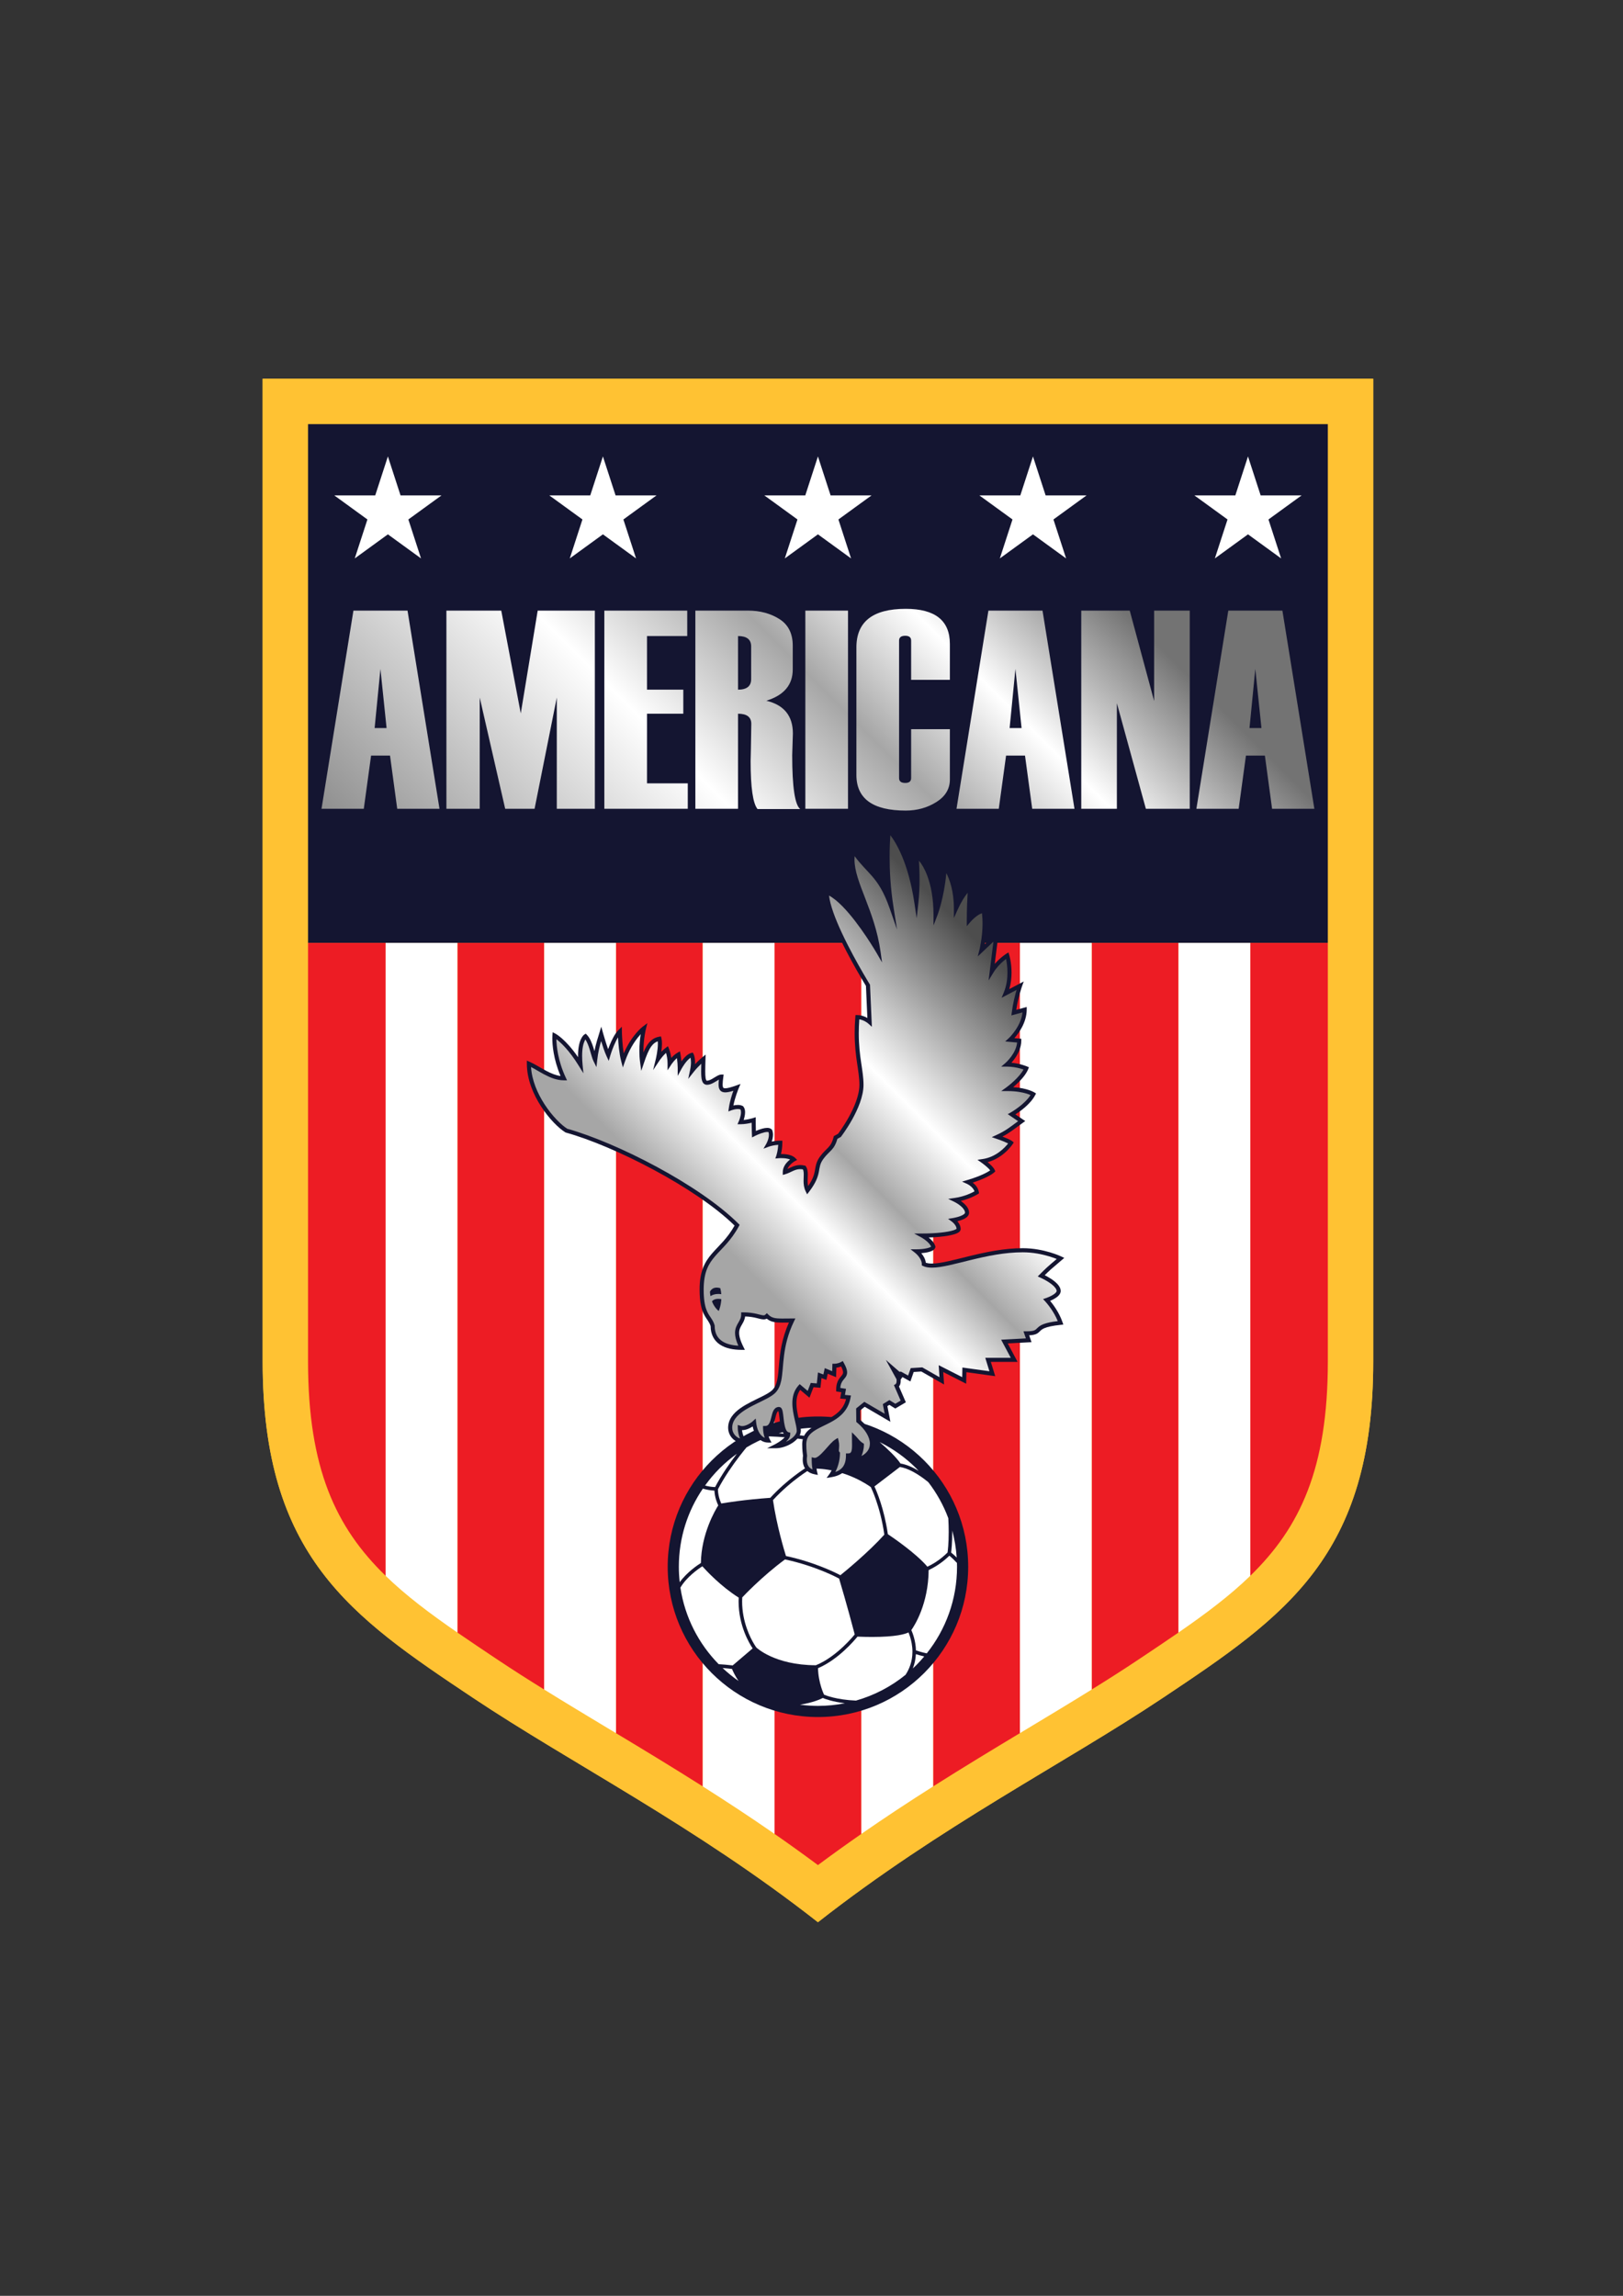 <svg enable-background="new 0 0 595.276 841.89" viewBox="0 0 595.276 841.89" xmlns="http://www.w3.org/2000/svg" xmlns:xlink="http://www.w3.org/1999/xlink"><rect x="0" y="0" width="595.276" height="841.89" fill="#333333" stroke="none"/><defs><linearGradient id="a" gradientUnits="userSpaceOnUse" x1="144.369" x2="401.938" y1="352.839" y2="95.27"><stop offset=".05" stop-color="#8c8c8c"/><stop offset=".35" stop-color="#fff"/><stop offset=".5" stop-color="#a6a6a6"/><stop offset=".62" stop-color="#fff"/><stop offset=".77" stop-color="#737373"/></linearGradient><linearGradient id="b" gradientUnits="userSpaceOnUse" x1="98.598" x2="356.166" y1="307.065" y2="49.497"><stop offset=".05" stop-color="#8c8c8c"/><stop offset=".35" stop-color="#fff"/><stop offset=".5" stop-color="#a6a6a6"/><stop offset=".62" stop-color="#fff"/><stop offset=".77" stop-color="#737373"/></linearGradient><linearGradient id="c" gradientUnits="userSpaceOnUse" x1="121.369" x2="378.936" y1="329.836" y2="72.269"><stop offset=".05" stop-color="#8c8c8c"/><stop offset=".35" stop-color="#fff"/><stop offset=".5" stop-color="#a6a6a6"/><stop offset=".62" stop-color="#fff"/><stop offset=".77" stop-color="#737373"/></linearGradient><linearGradient id="d" gradientUnits="userSpaceOnUse" x1="177.492" x2="435.063" y1="385.963" y2="128.392"><stop offset=".05" stop-color="#8c8c8c"/><stop offset=".35" stop-color="#fff"/><stop offset=".5" stop-color="#a6a6a6"/><stop offset=".62" stop-color="#fff"/><stop offset=".77" stop-color="#737373"/></linearGradient><linearGradient id="e" gradientUnits="userSpaceOnUse" x1="234.131" x2="491.699" y1="442.596" y2="185.029"><stop offset=".05" stop-color="#8c8c8c"/><stop offset=".35" stop-color="#fff"/><stop offset=".5" stop-color="#a6a6a6"/><stop offset=".62" stop-color="#fff"/><stop offset=".77" stop-color="#737373"/></linearGradient><linearGradient id="f" gradientUnits="userSpaceOnUse" x1="259.038" x2="516.608" y1="467.507" y2="209.938"><stop offset=".05" stop-color="#8c8c8c"/><stop offset=".35" stop-color="#fff"/><stop offset=".5" stop-color="#a6a6a6"/><stop offset=".62" stop-color="#fff"/><stop offset=".77" stop-color="#737373"/></linearGradient><linearGradient id="g" gradientUnits="userSpaceOnUse" x1="191.6" x2="449.17" y1="400.07" y2="142.5"><stop offset=".05" stop-color="#8c8c8c"/><stop offset=".35" stop-color="#fff"/><stop offset=".5" stop-color="#a6a6a6"/><stop offset=".62" stop-color="#fff"/><stop offset=".77" stop-color="#737373"/></linearGradient><linearGradient id="h" gradientUnits="userSpaceOnUse" x1="215.047" x2="472.616" y1="423.514" y2="165.945"><stop offset=".05" stop-color="#8c8c8c"/><stop offset=".35" stop-color="#fff"/><stop offset=".5" stop-color="#a6a6a6"/><stop offset=".62" stop-color="#fff"/><stop offset=".77" stop-color="#737373"/></linearGradient><linearGradient id="i" gradientUnits="userSpaceOnUse" x1="163.051" x2="420.619" y1="371.518" y2="113.95"><stop offset=".05" stop-color="#8c8c8c"/><stop offset=".35" stop-color="#fff"/><stop offset=".5" stop-color="#a6a6a6"/><stop offset=".62" stop-color="#fff"/><stop offset=".77" stop-color="#737373"/></linearGradient><linearGradient id="j" gradientUnits="userSpaceOnUse" x1="144.369" x2="401.938" y1="352.839" y2="95.27"><stop offset=".05" stop-color="#8c8c8c"/><stop offset=".35" stop-color="#fff"/><stop offset=".5" stop-color="#a6a6a6"/><stop offset=".62" stop-color="#fff"/><stop offset=".77" stop-color="#737373"/></linearGradient><linearGradient id="k" gradientUnits="userSpaceOnUse" x1="98.598" x2="356.166" y1="307.065" y2="49.497"><stop offset=".05" stop-color="#8c8c8c"/><stop offset=".35" stop-color="#fff"/><stop offset=".5" stop-color="#a6a6a6"/><stop offset=".62" stop-color="#fff"/><stop offset=".77" stop-color="#737373"/></linearGradient><linearGradient id="l" gradientUnits="userSpaceOnUse" x1="121.369" x2="378.936" y1="329.836" y2="72.269"><stop offset=".05" stop-color="#8c8c8c"/><stop offset=".35" stop-color="#fff"/><stop offset=".5" stop-color="#a6a6a6"/><stop offset=".62" stop-color="#fff"/><stop offset=".77" stop-color="#737373"/></linearGradient><linearGradient id="m" gradientUnits="userSpaceOnUse" x1="177.492" x2="435.063" y1="385.963" y2="128.392"><stop offset=".05" stop-color="#8c8c8c"/><stop offset=".35" stop-color="#fff"/><stop offset=".5" stop-color="#a6a6a6"/><stop offset=".62" stop-color="#fff"/><stop offset=".77" stop-color="#737373"/></linearGradient><linearGradient id="n" gradientUnits="userSpaceOnUse" x1="234.131" x2="491.699" y1="442.596" y2="185.029"><stop offset=".05" stop-color="#8c8c8c"/><stop offset=".35" stop-color="#fff"/><stop offset=".5" stop-color="#a6a6a6"/><stop offset=".62" stop-color="#fff"/><stop offset=".77" stop-color="#737373"/></linearGradient><linearGradient id="o" gradientUnits="userSpaceOnUse" x1="259.038" x2="516.608" y1="467.507" y2="209.938"><stop offset=".05" stop-color="#8c8c8c"/><stop offset=".35" stop-color="#fff"/><stop offset=".5" stop-color="#a6a6a6"/><stop offset=".62" stop-color="#fff"/><stop offset=".77" stop-color="#737373"/></linearGradient><linearGradient id="p" gradientUnits="userSpaceOnUse" x1="191.6" x2="449.17" y1="400.07" y2="142.5"><stop offset=".05" stop-color="#8c8c8c"/><stop offset=".35" stop-color="#fff"/><stop offset=".5" stop-color="#a6a6a6"/><stop offset=".62" stop-color="#fff"/><stop offset=".77" stop-color="#737373"/></linearGradient><linearGradient id="q" gradientUnits="userSpaceOnUse" x1="215.047" x2="472.616" y1="423.514" y2="165.945"><stop offset=".05" stop-color="#8c8c8c"/><stop offset=".35" stop-color="#fff"/><stop offset=".5" stop-color="#a6a6a6"/><stop offset=".62" stop-color="#fff"/><stop offset=".77" stop-color="#737373"/></linearGradient><linearGradient id="r" gradientUnits="userSpaceOnUse" x1="163.051" x2="420.619" y1="371.518" y2="113.95"><stop offset=".05" stop-color="#8c8c8c"/><stop offset=".35" stop-color="#fff"/><stop offset=".5" stop-color="#a6a6a6"/><stop offset=".62" stop-color="#fff"/><stop offset=".77" stop-color="#737373"/></linearGradient><linearGradient id="s" gradientUnits="userSpaceOnUse" x1="378.148" x2="236.025" y1="350.638" y2="492.761"><stop offset=".05" stop-color="#4d4d4d"/><stop offset=".35" stop-color="#fff"/><stop offset=".5" stop-color="#a6a6a6"/><stop offset=".62" stop-color="#fff"/><stop offset=".77" stop-color="#a6a6a6"/></linearGradient></defs><path d="M 503.666 138.89 V 499.23 c 0 71.442 -32.177 93.364 -77.042 123.306 C 390.307 646.773 345.109 669.516 300 704.89 c -45.109 -35.374 -90.307 -58.116 -126.624 -82.354 c -44.864 -29.941 -77.042 -51.863 -77.042 -123.306 V 138.89 H 503.666" fill="#ffc233"/><path d="M 112.981 155.536 H 487.018 V 345.769 H 112.981 Z" fill="#141531"/><g><path d="M 154.419 204.776 L 142.268 195.948 L 130.116 204.776 L 134.758 190.491 L 122.605 181.663 L 137.625 181.663 L 142.268 167.378 L 146.908 181.663 L 161.929 181.664 L 149.777 190.491 Z" fill="#fff"/><path d="M 233.286 204.776 L 221.133 195.948 L 208.982 204.776 L 213.623 190.491 L 201.472 181.663 L 216.492 181.663 L 221.133 167.378 L 225.775 181.663 L 240.795 181.664 L 228.644 190.491 Z" fill="#fff"/><path d="M 312.15 204.776 L 300 195.948 L 287.85 204.776 L 292.49 190.491 L 280.339 181.663 L 295.359 181.663 L 300 167.378 L 304.641 181.663 L 319.661 181.664 L 307.51 190.491 Z" fill="#fff"/><path d="M 391.018 204.776 L 378.867 195.948 L 366.715 204.776 L 371.356 190.491 L 359.204 181.663 L 374.226 181.663 L 378.867 167.378 L 383.507 181.663 L 398.528 181.664 L 386.377 190.491 Z" fill="#fff"/><path d="M 469.884 204.776 L 457.733 195.948 L 445.582 204.776 L 450.224 190.491 L 438.071 181.663 L 453.092 181.663 L 457.733 167.378 L 462.373 181.663 L 477.395 181.664 L 465.243 190.491 Z" fill="#fff"/></g><g><path d="M 112.981 345.77 V 499.23 c 0 39.315 10.213 60.905 28.448 78.628 V 345.77 H 112.981 z" fill="#ed1c24"/><path d="M 167.757 345.77 v 252.893 c 4.696 3.243 9.652 6.552 14.859 10.027 c 5.436 3.627 11.114 7.238 16.977 10.876 V 345.77 H 167.757 z" fill="#ed1c24"/><path d="M 342.245 345.77 v 309.322 c 10.964 -6.949 21.643 -13.407 31.835 -19.541 V 345.77 H 342.245 z" fill="#ed1c24"/><path d="M 284.082 345.77 v 326.738 c 5.287 3.669 10.599 7.47 15.918 11.434 c 5.319 -3.964 10.631 -7.765 15.917 -11.434 V 345.77 H 284.082 z" fill="#ed1c24"/><path d="M 225.919 345.77 v 289.781 c 10.193 6.134 20.872 12.593 31.837 19.542 V 345.77 H 225.919 z" fill="#ed1c24"/><path d="M 400.406 345.77 v 273.797 c 5.863 -3.639 11.54 -7.25 16.977 -10.877 c 5.207 -3.476 10.165 -6.784 14.861 -10.027 V 345.77 H 400.406 z" fill="#ed1c24"/><path d="M 458.569 345.77 v 232.09 c 18.236 -17.723 28.449 -39.314 28.449 -78.629 V 345.77 H 458.569 z" fill="#ed1c24"/><path d="M 141.43 345.77 v 232.089 c 7.476 7.266 16.304 13.883 26.327 20.804 V 345.77 H 141.43 z" fill="#fff"/><path d="M 199.593 345.77 v 273.796 c 7.505 4.659 15.319 9.365 23.398 14.224 c .969 .584 1.949 1.174 2.928 1.762 V 345.77 H 199.593 z" fill="#fff"/><path d="M 257.756 345.77 v 309.323 c 8.634 5.472 17.44 11.248 26.326 17.415 V 345.77 H 257.756 z" fill="#fff"/><path d="M 315.917 345.77 v 326.738 c 8.887 -6.167 17.694 -11.943 26.328 -17.416 V 345.77 H 315.917 z" fill="#fff"/><path d="M 374.08 345.77 v 289.781 c .978 -.588 1.959 -1.178 2.928 -1.761 c 8.078 -4.858 15.894 -9.565 23.398 -14.224 V 345.77 H 374.08 z" fill="#fff"/><path d="M 432.244 345.77 v 252.893 c 10.023 -6.921 18.849 -13.537 26.325 -20.803 V 345.77 H 432.244 z" fill="#fff"/></g><g><path d="M 237.305 261.721 L 250.618 261.721 L 250.618 252.904 L 237.305 252.904 L 237.305 233.242 L 252.059 233.242 L 252.059 223.919 L 221.654 223.919 L 221.654 296.585 L 252.259 296.585 L 252.259 287.262 L 237.305 287.262 Z" fill="url(#a)"/><path d="M 129.627 223.919 l -11.703 72.666 h 15.506 l 2.673 -19.51 h 6.944 l 2.642 19.51 h 15.506 l -11.725 -72.666 H 129.627 z M 137.403 266.991 l 2.131 -21.689 l 2.253 21.689 H 137.403 z" fill="url(#b)"/><path d="M 191.003 261.62 L 183.849 223.919 L 163.729 223.919 L 163.729 296.585 L 175.949 296.585 L 175.949 255.792 L 185.289 296.585 L 196.069 296.585 L 204.218 255.792 L 204.218 296.585 L 218.177 296.585 L 218.177 223.919 L 197.213 223.919 Z" fill="url(#c)"/><path d="M 295.379 223.919 H 311.028 V 296.585 H 295.379 Z" fill="url(#d)"/><path d="M 423.305 257.06 L 414.364 223.919 L 396.578 223.919 L 396.578 296.585 L 409.645 296.585 L 409.645 257.87 L 420.276 296.585 L 436.372 296.585 L 436.372 223.919 L 423.305 223.919 Z" fill="url(#e)"/><path d="M 450.51 223.919 l -11.703 72.666 h 15.505 l 2.673 -19.51 h 6.945 l 2.642 19.51 h 15.506 l -11.725 -72.666 H 450.51 z M 458.285 266.991 l 2.131 -21.689 l 2.253 21.689 H 458.285 z" fill="url(#f)"/><path d="M 332.193 223.26 c -12.057 0 -18.085 4.713 -18.085 14.138 v 46.772 c 0 8.716 6.028 13.073 18.085 13.073 c 4.172 0 7.916 -1.038 11.228 -3.116 c 3.313 -2.077 4.969 -4.84 4.969 -8.285 v -18.445 h -14.209 v 17.939 c 0 1.184 -.722 1.773 -2.16 1.773 c -1.509 0 -2.263 -.59 -2.263 -1.773 v -50.42 c 0 -1.183 .754 -1.773 2.263 -1.773 c 1.439 0 2.16 .591 2.16 1.773 v 14.391 h 14.209 v -13.174 C 348.39 227.551 342.991 223.26 332.193 223.26 z" fill="url(#g)"/><path d="M 362.525 223.919 l -11.702 72.666 h 15.505 l 2.673 -19.51 h 6.945 l 2.64 19.51 h 15.508 l -11.724 -72.666 H 362.525 z M 370.303 266.991 l 2.132 -21.689 l 2.251 21.689 H 370.303 z" fill="url(#h)"/><path d="M 290.561 276.924 l .249 -7.956 c 0 -6.452 -3.246 -10.456 -9.737 -12.01 c 6.458 -1.992 9.687 -5.811 9.687 -11.453 v -8.715 c 0 -4.459 -1.631 -7.72 -4.894 -9.78 c -3.263 -2.061 -7.096 -3.091 -11.5 -3.091 h -19.325 v 72.666 h 15.648 v -34.864 c 3.246 0 4.869 1.234 4.869 3.7 c 0 .135 -.05 3.226 -.148 9.272 l -.101 4.358 v .102 c 0 9.627 .845 15.473 2.534 17.532 h 15.648 C 291.538 295.133 290.561 288.545 290.561 276.924 z M 275.509 249.042 c 0 2.575 -1.607 3.862 -4.819 3.862 v -19.662 c 3.212 0 4.819 1.27 4.819 3.81 V 249.042 z" fill="url(#i)"/></g><path d="M 503.666 138.89 V 499.23 c 0 71.442 -32.177 93.364 -77.042 123.306 C 390.307 646.773 345.109 669.516 300 704.89 c -45.109 -35.374 -90.307 -58.116 -126.624 -82.354 c -44.864 -29.941 -77.042 -51.863 -77.042 -123.306 V 138.89 H 503.666" fill="#ffc233"/><path d="M 112.981 155.536 H 487.018 V 345.769 H 112.981 Z" fill="#141531"/><g><path d="M 154.419 204.776 L 142.268 195.948 L 130.116 204.776 L 134.758 190.491 L 122.605 181.663 L 137.625 181.663 L 142.268 167.378 L 146.908 181.663 L 161.929 181.664 L 149.777 190.491 Z" fill="#fff"/><path d="M 233.286 204.776 L 221.133 195.948 L 208.982 204.776 L 213.623 190.491 L 201.472 181.663 L 216.492 181.663 L 221.133 167.378 L 225.775 181.663 L 240.795 181.664 L 228.644 190.491 Z" fill="#fff"/><path d="M 312.15 204.776 L 300 195.948 L 287.85 204.776 L 292.49 190.491 L 280.339 181.663 L 295.359 181.663 L 300 167.378 L 304.641 181.663 L 319.661 181.664 L 307.51 190.491 Z" fill="#fff"/><path d="M 391.018 204.776 L 378.867 195.948 L 366.715 204.776 L 371.356 190.491 L 359.204 181.663 L 374.226 181.663 L 378.867 167.378 L 383.507 181.663 L 398.528 181.664 L 386.377 190.491 Z" fill="#fff"/><path d="M 469.884 204.776 L 457.733 195.948 L 445.582 204.776 L 450.224 190.491 L 438.071 181.663 L 453.092 181.663 L 457.733 167.378 L 462.373 181.663 L 477.395 181.664 L 465.243 190.491 Z" fill="#fff"/></g><g><path d="M 112.981 345.77 V 499.23 c 0 39.315 10.213 60.905 28.448 78.628 V 345.77 H 112.981 z" fill="#ed1c24"/><path d="M 167.757 345.77 v 252.893 c 4.696 3.243 9.652 6.552 14.859 10.027 c 5.436 3.627 11.114 7.238 16.977 10.876 V 345.77 H 167.757 z" fill="#ed1c24"/><path d="M 342.245 345.77 v 309.322 c 10.964 -6.949 21.643 -13.407 31.835 -19.541 V 345.77 H 342.245 z" fill="#ed1c24"/><path d="M 284.082 345.77 v 326.738 c 5.287 3.669 10.599 7.47 15.918 11.434 c 5.319 -3.964 10.631 -7.765 15.917 -11.434 V 345.77 H 284.082 z" fill="#ed1c24"/><path d="M 225.919 345.77 v 289.781 c 10.193 6.134 20.872 12.593 31.837 19.542 V 345.77 H 225.919 z" fill="#ed1c24"/><path d="M 400.406 345.77 v 273.797 c 5.863 -3.639 11.54 -7.25 16.977 -10.877 c 5.207 -3.476 10.165 -6.784 14.861 -10.027 V 345.77 H 400.406 z" fill="#ed1c24"/><path d="M 458.569 345.77 v 232.09 c 18.236 -17.723 28.449 -39.314 28.449 -78.629 V 345.77 H 458.569 z" fill="#ed1c24"/><path d="M 141.43 345.77 v 232.089 c 7.476 7.266 16.304 13.883 26.327 20.804 V 345.77 H 141.43 z" fill="#fff"/><path d="M 199.593 345.77 v 273.796 c 7.505 4.659 15.319 9.365 23.398 14.224 c .969 .584 1.949 1.174 2.928 1.762 V 345.77 H 199.593 z" fill="#fff"/><path d="M 257.756 345.77 v 309.323 c 8.634 5.472 17.44 11.248 26.326 17.415 V 345.77 H 257.756 z" fill="#fff"/><path d="M 315.917 345.77 v 326.738 c 8.887 -6.167 17.694 -11.943 26.328 -17.416 V 345.77 H 315.917 z" fill="#fff"/><path d="M 374.08 345.77 v 289.781 c .978 -.588 1.959 -1.178 2.928 -1.761 c 8.078 -4.858 15.894 -9.565 23.398 -14.224 V 345.77 H 374.08 z" fill="#fff"/><path d="M 432.244 345.77 v 252.893 c 10.023 -6.921 18.849 -13.537 26.325 -20.803 V 345.77 H 432.244 z" fill="#fff"/></g><g><path d="M 237.305 261.721 L 250.618 261.721 L 250.618 252.904 L 237.305 252.904 L 237.305 233.242 L 252.059 233.242 L 252.059 223.919 L 221.654 223.919 L 221.654 296.585 L 252.259 296.585 L 252.259 287.262 L 237.305 287.262 Z" fill="url(#j)"/><path d="M 129.627 223.919 l -11.703 72.666 h 15.506 l 2.673 -19.51 h 6.944 l 2.642 19.51 h 15.506 l -11.725 -72.666 H 129.627 z M 137.403 266.991 l 2.131 -21.689 l 2.253 21.689 H 137.403 z" fill="url(#k)"/><path d="M 191.003 261.62 L 183.849 223.919 L 163.729 223.919 L 163.729 296.585 L 175.949 296.585 L 175.949 255.792 L 185.289 296.585 L 196.069 296.585 L 204.218 255.792 L 204.218 296.585 L 218.177 296.585 L 218.177 223.919 L 197.213 223.919 Z" fill="url(#l)"/><path d="M 295.379 223.919 H 311.028 V 296.585 H 295.379 Z" fill="url(#m)"/><path d="M 423.305 257.06 L 414.364 223.919 L 396.578 223.919 L 396.578 296.585 L 409.645 296.585 L 409.645 257.87 L 420.276 296.585 L 436.372 296.585 L 436.372 223.919 L 423.305 223.919 Z" fill="url(#n)"/><path d="M 450.51 223.919 l -11.703 72.666 h 15.505 l 2.673 -19.51 h 6.945 l 2.642 19.51 h 15.506 l -11.725 -72.666 H 450.51 z M 458.285 266.991 l 2.131 -21.689 l 2.253 21.689 H 458.285 z" fill="url(#o)"/><path d="M 332.193 223.26 c -12.057 0 -18.085 4.713 -18.085 14.138 v 46.772 c 0 8.716 6.028 13.073 18.085 13.073 c 4.172 0 7.916 -1.038 11.228 -3.116 c 3.313 -2.077 4.969 -4.84 4.969 -8.285 v -18.445 h -14.209 v 17.939 c 0 1.184 -.722 1.773 -2.16 1.773 c -1.509 0 -2.263 -.59 -2.263 -1.773 v -50.42 c 0 -1.183 .754 -1.773 2.263 -1.773 c 1.439 0 2.16 .591 2.16 1.773 v 14.391 h 14.209 v -13.174 C 348.39 227.551 342.991 223.26 332.193 223.26 z" fill="url(#p)"/><path d="M 362.525 223.919 l -11.702 72.666 h 15.505 l 2.673 -19.51 h 6.945 l 2.64 19.51 h 15.508 l -11.724 -72.666 H 362.525 z M 370.303 266.991 l 2.132 -21.689 l 2.251 21.689 H 370.303 z" fill="url(#q)"/><path d="M 290.561 276.924 l .249 -7.956 c 0 -6.452 -3.246 -10.456 -9.737 -12.01 c 6.458 -1.992 9.687 -5.811 9.687 -11.453 v -8.715 c 0 -4.459 -1.631 -7.72 -4.894 -9.78 c -3.263 -2.061 -7.096 -3.091 -11.5 -3.091 h -19.325 v 72.666 h 15.648 v -34.864 c 3.246 0 4.869 1.234 4.869 3.7 c 0 .135 -.05 3.226 -.148 9.272 l -.101 4.358 v .102 c 0 9.627 .845 15.473 2.534 17.532 h 15.648 C 291.538 295.133 290.561 288.545 290.561 276.924 z M 275.509 249.042 c 0 2.575 -1.607 3.862 -4.819 3.862 v -19.662 c 3.212 0 4.819 1.27 4.819 3.81 V 249.042 z" fill="url(#r)"/></g><path d="M 300.001 519.438 c -30.437 0 -55.107 24.669 -55.108 55.107 c .002 30.436 24.672 55.105 55.108 55.105 c 30.434 0 55.103 -24.669 55.107 -55.105 C 355.104 544.107 330.435 519.438 300.001 519.438 z" fill="#141531"/><g><path d="M 332.135 614.16 c -5.294 4.301 -11.463 7.551 -18.199 9.46 c -3.563 -.16 -6.353 -.635 -8.325 -1.113 c -1.85 -.45 -2.961 -.888 -3.386 -1.066 c -.186 -.408 -.613 -1.395 -1.048 -2.8 c -.552 -1.787 -1.097 -4.225 -1.15 -6.908 c 7.408 -3.145 13.333 -10.168 14.473 -11.568 c 1.987 .078 3.784 .118 5.396 .118 c 8.635 -.012 12.011 -1.019 13.317 -1.661 c .159 .384 .366 .923 .575 1.596 c .438 1.402 .873 3.342 .873 5.464 C 334.658 609.41 333.408 612.231 332.135 614.16 z" fill="#fff"/><path d="M 268.478 612.005 c .305 .741 1.087 2.492 2.394 4.413 c -2.064 -1.438 -4.014 -3.023 -5.839 -4.744 C 266.1 611.753 267.291 611.86 268.478 612.005 z" fill="#fff"/><path d="M 273.79 530.773 c 2.65 -1.592 5.457 -2.947 8.393 -4.042 c 4.068 .138 7.707 .479 10.512 .824 c 2.475 .307 4.281 .608 5.198 .771 c -.359 1.44 -1.122 4.98 -1.168 9.198 c -1.495 .894 -7.992 4.977 -14.206 11.737 c -9.409 .672 -16.185 1.774 -17.973 2.083 c -.135 -.286 -.318 -.713 -.51 -1.268 c -.353 -1.019 -.697 -2.42 -.717 -3.943 c 2.385 -4.573 5.486 -8.987 8 -12.259 C 272.247 532.667 273.09 531.62 273.79 530.773 z" fill="#fff"/><path d="M 308.23 577.643 c -1.774 -.935 -9.508 -4.804 -19.958 -7.045 c -.59 -1.876 -3.387 -11.077 -4.763 -20.493 c 3.416 -3.711 6.934 -6.611 9.61 -8.584 c 2.317 -1.707 3.977 -2.706 4.434 -2.978 c .281 -.009 .564 -.015 .848 -.015 c 6.057 0 11.346 1.723 15.117 3.448 c 3.283 1.504 5.38 2.992 5.875 3.35 c .217 .445 .979 2.065 1.893 4.697 c 1.06 3.052 2.304 7.427 3.065 12.739 C 318.435 569.327 309.946 576.258 308.23 577.643 z" fill="#fff"/><path d="M 272.242 585.773 c .484 -.515 2.112 -2.22 4.537 -4.518 c 2.857 -2.709 6.792 -6.203 11.135 -9.403 c 5.836 1.242 10.835 3.013 14.38 4.479 c 2.952 1.223 4.861 2.215 5.466 2.537 c .45 1.498 2.997 10.043 5.729 20.479 c -.492 .607 -1.943 2.336 -4.079 4.36 c -2.623 2.487 -6.239 5.357 -10.171 6.951 c -7.635 -.021 -13.108 -1.666 -16.671 -3.302 c -1.791 -.819 -3.099 -1.639 -3.953 -2.247 c -.776 -.553 -1.141 -.9 -1.206 -.96 c -.08 -.107 -.353 -.489 -.769 -1.169 c -1.477 -2.416 -4.445 -8.227 -4.443 -15.747 C 272.197 586.755 272.216 586.265 272.242 585.773 z" fill="#fff"/><path d="M 340.145 574.522 c -4.183 -4.954 -12.946 -10.887 -14.503 -11.93 c -1.334 -9.302 -4.107 -15.759 -4.923 -17.505 l 9.335 -7.134 c 3.281 .496 7.032 2.861 9.933 5.167 c .183 .145 .349 .285 .523 .429 c 3.049 3.977 5.527 8.411 7.307 13.188 c .099 1.871 .143 3.567 .143 5.036 c 0 4.331 -.331 6.866 -.426 7.536 c -.278 .286 -.982 .987 -2.047 1.854 C 344.176 572.23 342.323 573.514 340.145 574.522 z" fill="#fff"/><path d="M 349.256 561.249 c .86 3.191 1.414 6.507 1.638 9.915 c -.624 -.62 -1.32 -1.257 -2.045 -1.834 c .125 -.917 .414 -3.472 .414 -7.556 C 349.263 561.609 349.257 561.42 349.256 561.249 z" fill="#fff"/><path d="M 336.95 539.388 c -2.132 -1.303 -4.432 -2.346 -6.672 -2.711 c -1.629 -2.402 -4.72 -5.337 -7.656 -7.86 c 5.001 2.479 9.542 5.746 13.452 9.653 C 336.373 538.768 336.658 539.082 336.95 539.388 z" fill="#fff"/><path d="M 302.839 523.61 c -2.202 1.299 -3.776 2.868 -4.368 3.496 c -1.312 -.241 -6.264 -1.093 -12.853 -1.511 c 4.563 -1.338 9.385 -2.068 14.383 -2.068 C 300.954 523.527 301.899 523.558 302.839 523.61 z" fill="#fff"/><path d="M 263.927 538.47 c 1.963 -1.962 4.094 -3.754 6.352 -5.377 c -2.502 3.258 -5.575 7.633 -7.997 12.223 c -1.402 -.041 -2.68 -.286 -3.683 -.564 C 260.209 542.519 261.985 540.413 263.927 538.47 z" fill="#fff"/><path d="M 257.797 545.879 c 1.085 .33 2.56 .668 4.23 .741 c .137 2.554 1.023 4.619 1.408 5.414 c -1.072 1.7 -6.233 10.409 -6.359 21.12 c -1.11 .708 -5.119 3.366 -7.774 7.052 c -.206 -1.859 -.32 -3.747 -.32 -5.661 C 248.983 563.909 252.235 554.049 257.797 545.879 z" fill="#fff"/><path d="M 249.555 582.188 c 1.101 -1.886 2.73 -3.623 4.291 -4.987 c 1.582 -1.388 3.042 -2.381 3.75 -2.84 c 1.419 1.589 6.798 7.381 13.343 11.496 c -.023 .463 -.041 .925 -.041 1.377 c .005 8.933 3.956 15.46 5.158 17.243 l -7.325 6.245 c -1.861 -.229 -3.73 -.367 -5.133 -.448 C 256.246 602.783 251.188 593.054 249.555 582.188 z" fill="#fff"/><path d="M 293.423 625.126 c 4.688 -.742 7.479 -2.013 8.35 -2.461 c .87 .362 3.6 1.369 8.123 1.931 c -3.201 .629 -6.507 .967 -9.894 .967 C 297.77 625.563 295.579 625.403 293.423 625.126 z" fill="#fff"/><path d="M 336.074 610.619 c -.415 .416 -.846 .816 -1.275 1.216 c .59 -1.491 1.019 -3.244 1.125 -5.253 c .69 .228 1.766 .551 3.067 .847 C 338.061 608.531 337.093 609.6 336.074 610.619 z" fill="#fff"/><path d="M 339.914 606.3 c -1.834 -.383 -3.293 -.854 -3.964 -1.086 c -.101 -3.553 -1.251 -6.461 -1.694 -7.454 c 1.142 -1.616 6.236 -9.501 6.354 -22.005 c 3.817 -1.751 6.587 -4.276 7.596 -5.275 c 1.03 .84 2.008 1.824 2.775 2.656 c .012 .47 .035 .937 .035 1.409 C 351.015 586.56 346.858 597.583 339.914 606.3 z" fill="#fff"/></g><g><path d="M 385.158 477.026 c .383 -.161 .834 -.37 1.294 -.618 c .583 -.319 1.179 -.696 1.667 -1.163 c .479 -.461 .907 -1.048 .917 -1.821 c -.01 -.995 -.537 -1.829 -1.195 -2.554 c -1.345 -1.454 -3.438 -2.629 -4.658 -3.245 c 1.694 -1.689 2.242 -2.178 6.284 -5.592 l .883 -.746 l -1.04 -.5 c -.056 -.022 -6.328 -3.058 -14.181 -3.064 c -6.832 .002 -13.496 1.425 -19.303 2.835 c -5.793 1.416 -10.766 2.805 -14.02 2.795 c -.898 .002 -1.652 -.104 -2.248 -.311 c -.151 -1.334 -.836 -2.452 -1.479 -3.267 c -.063 -.078 -.124 -.153 -.185 -.226 c 1.066 -.081 2.028 -.239 2.823 -.457 c .605 -.169 1.116 -.364 1.531 -.632 c .209 -.137 .396 -.291 .554 -.499 c .153 -.204 .274 -.482 .273 -.789 v -.113 l -.035 -.106 c -.426 -1.338 -1.479 -2.376 -2.43 -3.155 c 2.778 -.089 5.269 -.329 7.21 -.677 c 1.241 -.224 2.258 -.486 3.02 -.808 c .385 -.164 .707 -.339 .981 -.575 c .265 -.228 .522 -.579 .525 -1.045 c -.009 -1.192 -.621 -2.143 -1.173 -2.808 c -.012 -.015 -.022 -.028 -.034 -.041 c .383 -.099 .813 -.221 1.25 -.368 c .675 -.235 1.364 -.527 1.94 -.937 c .562 -.399 1.099 -.988 1.108 -1.828 c -.002 -.863 -.362 -1.628 -.831 -2.267 c -.631 -.844 -1.475 -1.541 -2.225 -2.058 c 3.78 -.899 6.255 -2.497 6.3 -2.524 l .41 -.264 l -.077 -.482 c -.248 -1.516 -1.211 -2.591 -2.057 -3.288 c -.065 -.055 -.13 -.106 -.193 -.153 c 6.038 -1.978 7.813 -3.68 7.923 -3.787 l .354 -.352 l -.191 -.465 c -.427 -.97 -1.39 -1.839 -2.268 -2.603 c -.124 -.107 -.244 -.206 -.362 -.301 c 6.027 -1.622 9.2 -6.619 9.247 -6.674 l .346 -.535 l -.474 -.425 c -.132 -.109 -.769 -.644 -3.667 -1.739 c 2.652 -1.378 4.158 -2.657 7.494 -5.075 l .863 -.627 l -3.61 -2.441 c 1.802 -1.148 5.535 -3.789 7.258 -7.063 l .314 -.608 l -.577 -.366 c -.09 -.061 -2.587 -1.607 -7.808 -1.945 c .403 -.341 .855 -.737 1.326 -1.178 c 1.568 -1.474 3.346 -3.397 4.184 -5.437 l .272 -.675 l -.667 -.291 c -.046 -.017 -2.463 -1.073 -5.76 -1.376 c .361 -.403 .771 -.897 1.182 -1.465 c 1.192 -1.658 2.43 -3.976 2.436 -6.644 v -.684 l -2.528 -.223 c 1.629 -1.852 4.49 -5.751 4.521 -10.457 v -.981 l -3.834 1.055 c .348 -2.237 .821 -4.249 1.232 -5.762 c .238 -.88 .456 -1.593 .612 -2.083 c .155 -.489 .251 -.749 .251 -.75 l .65 -1.813 l -5.304 2.802 c .624 -2.133 .831 -4.223 .831 -6.061 c -.002 -3.717 -.839 -6.422 -.852 -6.468 l -.29 -.932 l -.826 .52 c -.033 .027 -2.16 1.36 -4.191 3.689 l 1.503 -12.105 l -5.179 4.893 c .319 -1.854 .686 -4.623 .687 -7.635 c 0 -1.556 -.098 -3.179 -.354 -4.775 l -.115 -.721 l -.722 .097 c -1.589 .227 -3.01 1.221 -4.094 2.122 c -.17 .144 -.332 .286 -.483 .423 c .033 -2.556 .123 -4.892 .213 -6.692 c .111 -2.225 .223 -3.622 .223 -3.625 l .135 -1.703 l -1.342 1.056 c -.072 .057 -1.938 1.549 -4.085 5.422 c -.664 -8.589 -4.072 -12.801 -4.146 -12.885 l -1.216 -1.481 l -.108 1.913 c -.29 5.083 -1.127 9.425 -1.893 12.49 c -.063 .245 -.12 .481 -.182 .71 c -.343 -4.092 -1.15 -7.542 -2.188 -10.323 c -1.397 -3.725 -3.177 -6.247 -4.918 -7.526 l -1.339 -.975 l .154 1.648 c 0 .003 .089 .954 .179 2.532 c .089 1.577 .179 3.772 .179 6.233 c 0 .728 -.009 1.479 -.024 2.244 c -3.36 -15.297 -9.141 -20.802 -9.246 -20.896 l -1.079 -1.014 l -.174 1.47 c -.004 .023 -.452 3.789 -.452 9.78 c 0 3.631 .164 8.079 .693 13.008 c -1.486 -3.043 -3.003 -5.116 -4.561 -6.908 c -2.338 -2.689 -4.685 -4.718 -7.275 -8.628 l -.943 -1.423 l -.407 1.659 c -.268 1.094 -.387 2.203 -.387 3.326 c .008 4.539 1.921 9.277 4.042 14.79 c 1.76 4.556 3.682 9.638 4.89 15.528 c -1.151 -1.814 -2.716 -4.182 -4.508 -6.636 c -1.89 -2.588 -4.033 -5.27 -6.224 -7.505 c -2.196 -2.233 -4.422 -4.032 -6.602 -4.827 l -1.001 -.361 v 1.064 c .007 2.616 .982 6.002 2.411 9.699 c 4.016 10.352 11.723 23.026 12.7 24.622 l .521 11.756 c -.889 -.512 -2.172 -1.052 -3.671 -1.065 h -.689 l -.056 .688 c -.176 2.168 -.249 4.141 -.249 5.953 c .005 8.896 1.755 13.895 1.74 18.931 c .013 3.793 -1.945 8.366 -3.941 11.936 c -.994 1.788 -1.992 3.33 -2.739 4.425 c -.374 .546 -.685 .979 -.902 1.275 c -.104 .144 -.186 .253 -.242 .328 l -1.558 .855 l -.081 .317 c -.511 2.018 -1.108 2.904 -1.89 3.771 c -.785 .864 -1.85 1.709 -3.052 3.342 c -1.533 2.065 -1.628 3.692 -1.936 5.318 c -.281 1.433 -.714 3.034 -2.465 5.57 c -.141 -.629 -.182 -1.267 -.182 -1.916 c -.001 -.783 .063 -1.57 .063 -2.352 c -.002 -.988 -.099 -2.006 -.684 -2.92 l -.161 -.251 l -.289 -.069 c -.585 -.144 -1.138 -.209 -1.659 -.208 c -1.977 .02 -3.418 .871 -4.672 1.458 c .26 -.663 .711 -1.25 1.193 -1.726 c .373 -.365 .752 -.655 1.033 -.85 c .14 -.098 .256 -.17 .335 -.22 c .079 -.047 .11 -.064 .11 -.065 l .879 -.477 l -.707 -.708 c -.71 -.698 -1.661 -1.023 -2.589 -1.22 c -.933 -.191 -1.864 -.234 -2.561 -.235 c -.023 0 -.046 0 -.067 0 c .224 -.936 .5 -2.434 .501 -4.146 v -.748 h -.747 c -1.224 .002 -2.326 .171 -3.16 .352 c .246 -.701 .466 -1.584 .474 -2.517 c 0 -.558 -.084 -1.139 -.308 -1.7 l -.057 -.143 l -.109 -.11 c -.477 -.464 -1.084 -.569 -1.652 -.573 c -1.123 .009 -2.37 .43 -3.397 .828 c -.271 .107 -.525 .214 -.752 .314 c -.028 -.942 -.061 -2.395 -.061 -4.026 v -1.023 l -.975 .311 c 0 0 -.14 .044 -.397 .116 c -.598 .168 -1.806 .463 -3.059 .588 c .25 -.759 .521 -1.81 .528 -2.839 c -.002 -.728 -.137 -1.5 -.662 -2.125 l -.096 -.111 l -.129 -.066 c -.568 -.292 -1.18 -.373 -1.757 -.375 c -.592 .004 -1.165 .091 -1.639 .195 c .281 -1.419 .693 -2.823 1.066 -3.943 c .235 -.714 .457 -1.314 .619 -1.733 c .16 -.42 .259 -.652 .259 -.653 l .663 -1.57 l -1.605 .575 c -1.938 .703 -3.265 1.03 -3.991 1.023 c -.53 -.015 -.637 -.113 -.737 -.234 c -.108 -.135 -.227 -.528 -.221 -1.193 c -.001 -.684 .103 -1.619 .254 -2.765 l .11 -.845 h -.852 c -.537 .008 -.977 .209 -1.425 .438 c -.663 .352 -1.339 .824 -2.013 1.196 c -.67 .376 -1.319 .625 -1.822 .62 c -.129 -.009 -.123 -.016 -.174 -.055 c -.073 -.054 -.243 -.367 -.331 -.961 c -.093 -.589 -.131 -1.422 -.13 -2.466 c 0 -1.202 .046 -2.688 .093 -4.448 l .045 -1.644 l -1.268 1.048 c -.016 .015 -1.228 1.015 -2.624 2.485 c .015 -.257 .021 -.498 .021 -.727 c .002 -1.984 -.503 -2.948 -.563 -3.053 l -.28 -.497 l -.553 .14 c -1.434 .395 -2.53 1.686 -3.419 2.84 c -.063 .085 -.125 .169 -.185 .252 c -.143 -1.449 -.351 -2.632 -.351 -2.646 l -.183 -1.04 l -.92 .516 c -.896 .511 -1.675 1.241 -2.27 1.902 c -.271 -1.988 -.845 -3.376 -.858 -3.415 l -.363 -.883 l -.77 .563 c -.606 .445 -1.167 .968 -1.656 1.479 c .132 -.934 .237 -1.979 .238 -2.967 c 0 -.704 -.052 -1.381 -.2 -1.994 l -.167 -.683 l -.692 .125 c -1.789 .31 -3.165 1.325 -4.206 2.853 c -.565 .822 -1.059 1.791 -1.531 2.914 c -.003 -.183 -.004 -.363 -.004 -.543 c -.001 -2.265 .233 -4.313 .466 -5.789 c .116 -.736 .233 -1.333 .318 -1.741 c .088 -.408 .143 -.62 .143 -.62 l .524 -2.047 l -1.694 1.261 c -.074 .055 -4.015 3.008 -6.982 9.822 c -.24 -1.474 -.398 -3.018 -.498 -4.35 c -.159 -2.099 -.178 -3.662 -.179 -3.665 l -.024 -1.772 l -1.253 1.252 c -1.347 1.363 -2.4 3.566 -3.184 5.463 c -.224 .548 -.421 1.069 -.59 1.533 c -.335 -.923 -.67 -1.94 -.957 -2.857 c -.506 -1.616 -.87 -2.919 -.871 -2.922 l -.693 -2.488 l -.742 2.475 c -.463 1.539 -1.202 3.649 -1.75 6.5 c -.115 -.387 -.235 -.788 -.362 -1.191 c -.57 -1.758 -1.254 -3.599 -2.419 -4.783 l -.428 -.429 l -.509 .331 c -.245 .146 -2.317 1.754 -2.301 7.845 c 0 .149 .001 .303 .004 .457 c -4.604 -6.69 -8.21 -8.586 -8.318 -8.639 l -.991 -.511 l -.095 1.111 c -.002 .02 -.034 .407 -.034 1.101 c 0 2.206 .326 7.511 3.03 13.837 c -1.789 -.239 -3.557 -.988 -5.278 -1.901 c -2.105 -1.11 -4.11 -2.449 -6.047 -3.29 l -1.046 -.451 v 1.137 c .006 5.692 2.335 11.214 5.237 15.692 c 2.915 4.482 6.379 7.918 8.876 9.469 l .09 .056 l .103 .029 c 17.619 4.877 47.731 20.208 61.882 34.107 c -2.71 4.837 -5.748 7.318 -8.276 10.24 c -2.62 3.006 -4.578 6.554 -4.556 13.201 c -.003 4.927 .767 7.518 1.713 9.303 c .47 .889 .963 1.558 1.373 2.188 c .395 .607 .719 1.175 .952 1.93 c .013 3.13 1.346 5.425 3.442 6.793 c 2.112 1.391 4.902 1.914 7.922 1.917 h 1.21 l -.541 -1.081 c -1.196 -2.391 -1.574 -3.989 -1.572 -5.128 c .006 -1.302 .458 -2.085 1.021 -3.053 c .469 -.796 1.021 -1.728 1.181 -2.989 c 1.683 .053 2.945 .285 3.955 .519 c 1.15 .261 1.957 .557 2.818 .568 c .383 .01 .786 -.085 1.15 -.279 c .683 .565 1.428 .935 2.248 1.146 c 1.017 .262 2.126 .306 3.49 .307 c .721 0 1.516 -.014 2.407 -.021 c -2.69 6.013 -3.273 11.207 -3.637 15.361 c -.19 2.198 -.324 4.105 -.661 5.673 c -.338 1.573 -.856 2.774 -1.786 3.703 c -.729 .739 -2.114 1.537 -3.757 2.357 c -2.468 1.241 -5.511 2.573 -7.992 4.334 c -2.465 1.749 -4.467 4.033 -4.47 7.148 c .001 3.124 2.531 5.655 5.658 5.656 h 1.348 l -.714 -1.144 c 0 0 -.012 -.019 -.044 -.076 c -.201 -.34 -.96 -1.787 -1.163 -3.556 c .029 .001 .06 .001 .089 .001 c 1.425 -.023 2.802 -.677 3.825 -1.357 c .324 1.562 .909 2.879 1.711 3.885 c 1.005 1.266 2.404 2.027 3.945 2.022 h 1.247 l -.588 -1.099 c 0 -.001 -.009 -.018 -.035 -.072 c -.165 -.326 -.809 -1.758 -.948 -3.497 c .829 -.194 1.479 -.717 1.875 -1.34 c .786 -1.2 .998 -2.727 1.331 -3.898 c .156 -.583 .342 -1.067 .533 -1.331 c .142 -.177 .225 -.258 .354 -.295 c .082 .249 .202 .782 .269 1.395 c .165 1.265 .285 2.968 .649 4.471 c .186 .753 .429 1.463 .813 2.068 c .251 .399 .591 .762 1.013 1.009 c -.088 .191 -.228 .408 -.422 .636 c -.554 .659 -1.475 1.344 -2.249 1.832 c -.387 .247 -.737 .448 -.988 .587 c -.252 .14 -.396 .212 -.396 .212 l -2.831 1.416 h 3.165 c 2.039 -.006 4.253 -.768 6.028 -1.907 c 1.749 -1.146 3.16 -2.673 3.194 -4.523 c -.007 -1.266 -.43 -2.818 -.827 -4.578 c -.401 -1.753 -.79 -3.68 -.788 -5.518 c .002 -1.79 .354 -3.461 1.372 -4.888 l 3.406 2.876 l 1.472 -3.849 l 2.561 .213 l .375 -3.56 l 1.799 .663 l .491 -2.26 l 3.065 1.267 l .111 -3.492 c .708 -.084 1.31 -.271 1.739 -.442 c .54 1.063 .712 1.748 .707 2.169 c -.006 .358 -.088 .564 -.271 .849 c -.27 .424 -.836 .935 -1.349 1.777 c -.513 .846 -.91 2.019 -.905 3.719 v .646 l 1.873 .279 l -.406 2.338 l 2.158 .198 c -.551 2.143 -1.614 3.653 -2.967 4.878 c -2.276 2.054 -5.427 3.205 -8.114 4.667 c -1.342 .737 -2.58 1.559 -3.506 2.686 c -.928 1.122 -1.505 2.567 -1.499 4.347 c 0 2.049 .227 3.744 .291 4.191 c -.065 .49 -.099 .954 -.1 1.393 c -.003 1.598 .448 2.879 1.268 3.785 c .816 .91 1.935 1.406 3.138 1.634 l 1.14 .217 l -.273 -1.128 c 0 -.001 -.027 -.11 -.071 -.331 c -.116 -.57 -.334 -1.822 -.392 -3.326 c .737 -.118 1.396 -.521 2.036 -1.019 c 1.13 -.888 2.235 -2.167 3.279 -3.343 c .615 -.702 1.219 -1.368 1.746 -1.873 c .004 .08 .005 .162 .005 .239 c .003 .646 -.102 1.184 -.107 1.773 c -.01 .417 .086 .929 .392 1.357 c -.046 2.04 -.608 3.84 -1.176 5.143 c -.294 .68 -.59 1.223 -.809 1.593 c -.108 .184 -.197 .325 -.26 .418 c -.062 .092 -.089 .13 -.089 .131 l -1.067 1.474 l 1.796 -.297 c 2.292 -.379 4.034 -1.246 5.177 -2.627 c 1.018 -1.231 1.513 -2.809 1.607 -4.636 c .3 -.063 .578 -.165 .83 -.316 c .676 -.403 1.036 -1.09 1.207 -1.802 c .176 -.721 .209 -1.523 .211 -2.412 c -.001 -.271 -.005 -.552 -.011 -.838 c .338 .376 .751 .763 1.358 1.191 c -.065 1.247 -.44 2.396 -.822 3.254 c -.21 .472 -.42 .855 -.576 1.116 c -.077 .131 -.143 .23 -.184 .296 c -.044 .065 -.061 .087 -.06 .089 l -1.324 1.84 l 2.158 -.692 c 1.998 -.641 3.497 -1.568 4.508 -2.733 c 1.011 -1.164 1.503 -2.568 1.497 -4.015 c -.016 -2.949 -1.895 -6.032 -4.992 -8.672 l -.04 -3.53 l 1.636 -1.317 l 9.427 5.508 l -1.112 -5.75 l .736 -.456 l 2.161 1.341 l 3.874 -2.287 l -2.517 -5.793 c .194 -.232 .333 -.494 .425 -.756 c .161 -.456 .209 -.928 .209 -1.385 c 0 -.129 -.008 -.254 -.015 -.381 l .647 -.938 l 2.921 1.616 l 1.213 -3.473 l 2.796 -.179 l 8.343 4.769 l -.304 -4.565 l 8.415 4.28 l .08 -4.238 l 10.574 1.467 l -1.618 -5.238 h 9.821 l -3.607 -6.767 l 8.711 -.466 l -.862 -2.511 c 1.172 -.057 1.948 -.214 2.563 -.479 c .584 -.252 .97 -.61 1.268 -.909 c .461 -.449 .771 -.813 1.816 -1.256 c 1.042 -.436 2.813 -.878 5.946 -1.2 l .935 -.096 l -.304 -.89 C 388.498 481.348 386.293 478.4 385.158 477.026 z" fill="#141531"/><path d="M 382.987 485.479 c -1.873 .647 -2.519 1.573 -3.002 1.993 c -.249 .211 -.467 .357 -.979 .501 c -.512 .136 -1.313 .232 -2.577 .232 h -1.048 l .341 .989 l .551 1.604 l -9.078 .486 l 3.541 6.637 h -9.356 l 1.521 4.931 l -9.913 -1.376 l -.068 3.539 l -8.633 -4.393 l .295 4.407 l -6.314 -3.606 l -4.233 .271 l -.954 2.734 l -2.595 -1.435 l -.594 .039 l -4.969 -4.338 l 3.912 7.116 c .015 .163 .024 .327 .024 .486 c 0 .343 -.042 .66 -.121 .884 c -.085 .227 -.18 .343 -.304 .42 l -.559 .338 l 2.463 5.675 l -1.957 1.154 l -2.179 -1.351 l -2.401 1.487 l .681 3.523 l -7.469 -4.363 l -3 2.421 l .056 4.947 l .27 .222 c 3.055 2.503 4.729 5.405 4.713 7.741 c -.003 1.122 -.353 2.13 -1.134 3.037 c -.473 .547 -1.115 1.058 -1.949 1.505 c .451 -1.061 .88 -2.483 .888 -4.088 v -.405 l -.339 -.222 c -.754 -.492 -1.115 -.84 -1.464 -1.231 c -.347 -.39 -.695 -.864 -1.307 -1.476 l -1.276 -1.275 v 1.806 c 0 1.043 .036 2.008 .036 2.842 c .006 1.127 -.085 2.017 -.309 2.477 c -.111 .234 -.223 .357 -.382 .455 c -.156 .095 -.395 .17 -.791 .17 h -.748 v .748 c -.002 1.906 -.427 3.329 -1.281 4.362 c -.602 .727 -1.446 1.302 -2.613 1.699 c .751 -1.492 1.686 -3.93 1.692 -6.851 v -.31 l -.22 -.218 c -.139 -.157 -.161 -.216 -.175 -.558 c -.005 -.371 .105 -.983 .108 -1.773 c .001 -.526 -.053 -1.135 -.227 -1.818 l -.247 -.979 l -.864 .521 c -1.316 .813 -2.66 2.548 -4.078 4.096 c -.699 .771 -1.397 1.485 -2.031 1.982 c -.635 .505 -1.196 .747 -1.522 .735 c -.068 0 -.126 -.008 -.183 -.021 l -.922 -.221 v .949 c .002 1.403 .147 2.655 .284 3.524 c -.481 -.207 -.884 -.482 -1.2 -.836 c -.531 -.597 -.881 -1.452 -.885 -2.788 c 0 -.392 .032 -.82 .099 -1.29 l .017 -.113 l -.018 -.11 c 0 -.002 -.07 -.442 -.143 -1.183 c -.074 -.738 -.146 -1.763 -.146 -2.888 c .014 -1.957 .747 -3.158 1.994 -4.243 c 1.875 -1.617 4.979 -2.686 7.868 -4.37 c 2.88 -1.675 5.592 -4.127 6.372 -8.5 l .146 -.806 l -2.198 -.199 l .391 -2.247 l -2.089 -.314 c .112 -1.529 .576 -2.241 1.075 -2.893 c .289 -.365 .616 -.702 .905 -1.14 c .292 -.434 .525 -1.003 .52 -1.673 c -.008 -.935 -.377 -1.989 -1.225 -3.507 l -.369 -.658 l -.654 .374 c 0 0 -.003 .004 -.033 .019 c -.199 .11 -1.239 .604 -2.386 .599 h -.725 l -.089 2.733 l -2.719 -1.126 l -.507 2.327 l -1.987 -.733 l -.424 4.017 l -2.224 -.184 l -1.119 2.929 l -2.945 -2.482 l -.483 .545 c -1.679 1.892 -2.205 4.203 -2.202 6.451 c .002 2.045 .422 4.071 .828 5.852 c .408 1.771 .796 3.324 .787 4.245 c .035 .958 -.945 2.275 -2.51 3.266 c -.454 .295 -.949 .561 -1.466 .791 c .245 -.224 .479 -.461 .69 -.71 c .484 -.578 .884 -1.246 .893 -2.051 v -.599 l -.583 -.132 c -.217 -.051 -.393 -.156 -.582 -.364 c -.698 -.723 -1.079 -2.832 -1.268 -4.715 c -.109 -.948 -.194 -1.841 -.345 -2.559 c -.078 -.36 -.163 -.676 -.328 -.98 c -.086 -.15 -.192 -.305 -.364 -.44 c -.169 -.136 -.421 -.235 -.667 -.232 c -.506 -.005 -.989 .176 -1.34 .469 c -.618 .522 -.887 1.236 -1.115 1.969 c -.329 1.104 -.536 2.348 -.928 3.229 c -.191 .439 -.418 .772 -.672 .98 c -.26 .205 -.544 .326 -1.03 .331 h -.747 v .749 c .004 1.438 .321 2.705 .626 3.597 c -.565 -.233 -1.087 -.638 -1.559 -1.222 c -.786 -.979 -1.384 -2.473 -1.594 -4.387 l -.162 -1.467 l -1.087 .998 c -.705 .674 -2.57 1.802 -3.861 1.769 c -.24 0 -.457 -.033 -.65 -.098 l -.983 -.327 v 1.039 c .005 1.595 .426 2.992 .818 3.951 c -1.663 -.546 -2.86 -2.107 -2.863 -3.952 c .004 -1.618 .673 -2.954 1.816 -4.191 c 1.711 -1.85 4.495 -3.344 7.192 -4.664 c 2.704 -1.342 5.294 -2.47 6.773 -3.927 c 1.202 -1.201 1.823 -2.728 2.189 -4.448 c 1.081 -5.161 .167 -12.407 4.684 -21.775 l .518 -1.072 h -1.19 c -1.408 0 -2.586 .028 -3.582 .027 c -1.329 .002 -2.327 -.054 -3.114 -.259 c -.788 -.21 -1.386 -.54 -2.047 -1.193 l -.527 -.528 l -.528 .527 c -.258 .236 -.36 .267 -.672 .28 c -.444 .012 -1.271 -.241 -2.479 -.529 c -1.213 -.282 -2.826 -.569 -4.994 -.568 h -.748 v .749 c -.005 1.254 -.454 2.016 -1.022 2.99 c -.56 .951 -1.233 2.112 -1.228 3.809 c .001 1.246 .342 2.736 1.205 4.683 c -2.354 -.126 -4.419 -.65 -5.902 -1.64 c -1.721 -1.157 -2.755 -2.859 -2.773 -5.655 v -.108 l -.028 -.103 c -.288 -.989 -.721 -1.746 -1.164 -2.425 c -.669 -1.025 -1.343 -1.883 -1.888 -3.391 c -.541 -1.508 -.957 -3.693 -.957 -7.283 c .021 -6.383 1.728 -9.341 4.193 -12.224 c 2.471 -2.873 5.822 -5.594 8.728 -10.998 l .264 -.492 l -.395 -.393 c -14.311 -14.282 -44.718 -29.781 -62.831 -34.855 c -2.207 -1.388 -5.566 -4.7 -8.317 -8.954 c -2.589 -3.987 -4.664 -8.806 -4.961 -13.677 c 1.481 .764 3.114 1.798 4.861 2.725 c 2.184 1.153 4.574 2.152 7.166 2.155 h 1.173 l -.496 -1.063 c -2.906 -6.248 -3.361 -11.622 -3.398 -14.01 c 1.554 1.176 4.651 3.983 8.214 9.759 l 1.692 2.743 l -.311 -3.208 c -.114 -1.183 -.164 -2.229 -.164 -3.154 c 0 -2.889 .478 -4.583 .912 -5.522 c .1 -.216 .196 -.391 .286 -.534 c .599 .895 1.124 2.224 1.537 3.546 c .547 1.703 .921 3.34 1.388 4.303 l 1.133 2.294 l .28 -2.544 c .319 -2.916 .898 -5.185 1.439 -7.006 c .532 1.732 1.281 4.015 1.951 5.46 l .835 1.802 l .56 -1.905 c 0 -.001 .109 -.372 .316 -.981 c .444 -1.357 1.406 -3.888 2.533 -5.741 c .117 2.249 .411 5.869 1.149 8.69 l .619 2.357 l .809 -2.299 c 1.435 -4.074 3.301 -6.957 4.801 -8.817 c .341 -.424 .663 -.794 .958 -1.112 c -.252 1.546 -.511 3.733 -.511 6.184 c 0 1.319 .075 2.714 .269 4.127 l .433 3.156 l 1.018 -3.019 c .854 -2.553 1.642 -4.486 2.543 -5.786 c .739 -1.056 1.497 -1.695 2.501 -2.04 c .025 .277 .039 .577 .038 .89 c .001 1.216 -.185 2.617 -.373 3.702 c -.187 1.085 -.374 1.845 -.373 1.846 l -1.007 4.13 l 2.355 -3.538 c .001 0 .083 -.127 .248 -.351 c .382 -.527 1.19 -1.56 2.138 -2.428 c .253 .89 .561 2.297 .561 3.855 v 2.529 l 1.374 -2.123 c .001 -.001 .077 -.12 .233 -.333 c .332 -.466 1.025 -1.329 1.824 -2.01 c .018 .13 .036 .268 .054 .413 c .116 .929 .23 2.127 .23 3.153 v 2.953 l 1.405 -2.597 c .001 -.001 .13 -.241 .367 -.629 c .355 -.579 .941 -1.465 1.608 -2.229 c .427 -.499 .901 -.931 1.323 -1.205 c .085 .379 .164 .928 .165 1.668 c 0 .772 -.087 1.75 -.344 2.956 l -.671 3.148 l 1.99 -2.531 c .9 -1.146 1.926 -2.198 2.723 -2.958 c .026 -.026 .054 -.053 .082 -.078 c -.027 1.024 -.049 1.939 -.049 2.748 c .005 1.442 .057 2.533 .301 3.386 c .125 .426 .305 .812 .621 1.119 c .315 .313 .776 .478 1.21 .472 c 1.261 -.016 2.339 -.673 3.279 -1.238 c .397 -.246 .77 -.482 1.093 -.663 c -.073 .653 -.119 1.236 -.12 1.761 c .006 .791 .09 1.483 .509 2.073 c .429 .604 1.177 .863 1.944 .851 c .8 -.006 1.751 -.211 2.977 -.596 c -.545 1.512 -1.324 3.949 -1.664 6.34 l -.177 1.247 l 1.18 -.444 c .001 0 .061 -.022 .19 -.063 c .385 -.128 1.308 -.38 2.122 -.377 c .356 -.002 .683 .048 .929 .144 c .136 .225 .222 .584 .219 1.038 c .004 .702 -.197 1.563 -.407 2.223 c -.102 .331 -.208 .616 -.284 .815 c -.078 .198 -.126 .303 -.126 .303 l -.468 1.053 h 1.151 c 1.526 -.005 3.076 -.322 4.041 -.563 c .02 2.411 .097 4.228 .097 4.233 l .05 1.169 l 1.041 -.536 c 0 0 .172 -.089 .472 -.229 c .883 -.427 2.932 -1.257 4.042 -1.238 c .24 -.001 .401 .036 .498 .075 c .091 .297 .132 .619 .132 .955 c .002 .78 -.232 1.622 -.476 2.254 c -.121 .316 -.243 .58 -.333 .763 c -.045 .092 -.083 .162 -.107 .208 c -.024 .046 -.033 .062 -.033 .063 l -1.044 1.801 l 1.951 -.727 c 0 0 .1 -.038 .312 -.103 c .54 -.168 1.727 -.483 3.146 -.573 c -.053 .99 -.196 1.883 -.338 2.565 c -.09 .428 -.179 .772 -.245 1.007 c -.066 .237 -.106 .351 -.105 .351 l -.37 1.09 l 1.146 -.105 c .001 0 .089 -.009 .264 -.018 c .176 -.009 .428 -.018 .729 -.018 c .632 0 1.479 .042 2.26 .203 c .364 .071 .708 .175 1.007 .298 c -.251 .196 -.53 .435 -.814 .711 c -.892 .882 -1.861 2.215 -1.867 3.96 v .987 l .947 -.266 c 2.021 -.604 3.463 -1.879 5.446 -1.853 c .313 0 .642 .03 .995 .096 c .227 .487 .303 1.1 .302 1.857 c 0 .696 -.061 1.494 -.061 2.352 c -.001 1.188 .125 2.512 .771 3.835 l .528 1.088 l .736 -.961 c 2.566 -3.332 3.241 -5.559 3.574 -7.337 c .343 -1.79 .357 -2.908 1.67 -4.712 c 1.098 -1.491 2.041 -2.23 2.951 -3.219 c .867 -.938 1.622 -2.104 2.158 -4.101 l 1.264 -.694 l .096 -.123 c .015 -.019 2.052 -2.659 4.098 -6.335 c 2.043 -3.684 4.122 -8.382 4.134 -12.664 c -.014 -5.4 -1.748 -10.242 -1.742 -18.931 c 0 -1.565 .055 -3.253 .188 -5.093 c .801 .12 1.543 .431 2.121 .752 c .372 .204 .673 .41 .878 .563 c .102 .076 .182 .14 .233 .181 c .049 .042 .065 .057 .065 .057 l 1.325 1.185 l -.685 -15.429 l -.104 -.166 c -.002 -.004 -.938 -1.514 -2.349 -3.942 c -2.117 -3.643 -5.294 -9.34 -7.934 -15.015 c -2.357 -5.044 -4.268 -10.124 -4.642 -13.563 c 1.547 .82 3.27 2.244 4.974 3.989 c 3.174 3.235 6.324 7.543 8.669 11.032 c 1.171 1.747 2.145 3.288 2.822 4.392 c .679 1.105 1.059 1.764 1.06 1.766 l 1.918 3.327 l -.529 -3.804 c -1.078 -7.748 -3.504 -14.164 -5.634 -19.686 c -2.139 -5.52 -3.952 -10.151 -3.943 -14.252 c 0 -.41 .018 -.814 .054 -1.216 c 2.285 3.118 4.395 5.02 6.334 7.262 c 2.237 2.585 4.333 5.65 6.482 11.788 l 2.744 7.86 l -1.3 -8.224 c -1.127 -7.112 -1.434 -13.574 -1.433 -18.505 c -.001 -2.958 .11 -5.365 .22 -7.028 c .02 -.304 .04 -.582 .06 -.834 c 2.082 2.729 6.598 10.087 8.797 24.75 l .851 5.688 l .631 -5.717 c .315 -2.852 .418 -5.803 .418 -8.444 c 0 -2.85 -.119 -5.341 -.222 -6.96 c 1.052 1.245 2.154 3.113 3.068 5.57 c 1.321 3.535 2.275 8.29 2.274 14.188 v 4.013 l 1.444 -3.743 c .016 -.044 2.432 -6.303 3.267 -15.455 c 1.155 2.252 2.764 6.543 2.766 12.992 v 3.471 l 1.429 -3.163 c 1.271 -2.815 2.534 -4.704 3.469 -5.884 c .051 -.063 .102 -.126 .15 -.186 c -.134 2.234 -.314 6.032 -.314 10.198 v 2.037 l 1.318 -1.553 c 0 0 .034 -.042 .11 -.126 c .267 -.296 .99 -1.064 1.904 -1.78 c .682 -.54 1.478 -1.035 2.225 -1.297 c .156 1.245 .221 2.51 .221 3.738 c 0 2.571 -.281 4.985 -.563 6.751 c -.14 .881 -.279 1.603 -.385 2.1 c -.106 .498 -.173 .765 -.173 .765 l -.624 2.484 l 5.736 -5.416 l -1.767 14.232 l 1.807 -2.951 c 1.035 -1.696 2.406 -3.095 3.515 -4.06 c .4 -.349 .768 -.642 1.071 -.872 c .229 1.06 .53 2.861 .528 5.005 c .002 2.222 -.323 4.808 -1.36 7.326 l -.786 1.909 l 5.495 -2.901 c -.536 1.805 -1.32 4.821 -1.767 8.259 l -.146 1.114 l 4.077 -1.121 c -.246 2.454 -1.368 4.713 -2.515 6.415 c -.649 .965 -1.3 1.749 -1.786 2.288 c -.243 .269 -.443 .477 -.583 .615 c -.14 .14 -.208 .203 -.208 .203 l -1.249 1.146 l 4.365 .386 c -.185 1.928 -1.137 3.728 -2.12 5.085 c -.546 .757 -1.098 1.373 -1.507 1.797 c -.206 .211 -.377 .374 -.493 .483 c -.116 .109 -.172 .157 -.172 .157 l -1.539 1.315 h 2.025 c 1.893 0 3.628 .336 4.881 .672 c .513 .138 .944 .276 1.274 .39 c -.787 1.461 -2.197 3.013 -3.489 4.212 c -.748 .7 -1.454 1.29 -1.97 1.703 c -.518 .412 -.836 .642 -.837 .643 l -1.874 1.354 h 2.313 c 3.166 0 5.458 .462 6.947 .914 c .642 .195 1.134 .388 1.483 .543 c -1.032 1.629 -2.707 3.17 -4.197 4.314 c -.842 .65 -1.624 1.18 -2.192 1.543 c -.285 .181 -.515 .322 -.674 .416 c -.157 .096 -.24 .141 -.24 .142 l -1.053 .593 l 3.808 2.574 c -3.357 2.461 -4.642 3.543 -7.982 5.078 l -1.691 .777 l 1.76 .609 c 2.124 .735 3.371 1.274 4.066 1.618 c .064 .03 .123 .06 .179 .089 c -1.149 1.466 -4.428 5.013 -9.393 5.719 l -1.857 .27 l 1.535 1.081 c 0 0 .183 .129 .474 .351 c .439 .329 1.111 .86 1.712 1.422 c .373 .343 .72 .716 .953 1.025 c -.906 .632 -3.299 2.032 -8.405 3.553 l -1.932 .575 l 1.838 .823 c 0 0 .026 .011 .094 .046 c .24 .118 .893 .48 1.492 1.033 c .49 .451 .931 1.013 1.153 1.663 c -1.03 .575 -3.731 1.912 -7.225 2.415 l -2.435 .353 l 2.22 1.061 c .001 0 .055 .025 .167 .083 c .389 .202 1.399 .765 2.272 1.515 c .89 .747 1.546 1.672 1.523 2.413 c .009 .108 -.09 .328 -.483 .61 c -.566 .415 -1.589 .782 -2.438 1.006 c -.427 .116 -.814 .201 -1.094 .256 c -.277 .056 -.436 .079 -.436 .08 l -1.769 .277 l 1.44 1.065 c 0 0 .014 .011 .06 .047 c .16 .129 .597 .504 .97 .998 c .355 .469 .633 1.028 .657 1.553 c -.112 .104 -.532 .35 -1.155 .539 c -2.125 .69 -6.482 1.2 -11.454 1.195 h -2.96 l 2.604 1.406 c 0 0 .041 .022 .128 .072 c .303 .176 1.104 .664 1.876 1.325 c .693 .585 1.345 1.321 1.635 2.006 c -.204 .148 -.795 .439 -1.596 .601 c -1 .23 -2.329 .372 -3.781 .371 h -2.176 l 1.717 1.339 c 0 .001 .026 .022 .091 .076 c .478 .374 2.358 2.22 2.313 4.02 v .469 l .423 .204 c .941 .454 2.047 .621 3.291 .622 c 3.633 -.009 8.593 -1.437 14.374 -2.837 c 5.771 -1.403 12.324 -2.795 18.948 -2.794 c 3.732 0 7.13 .73 9.586 1.463 c 1.204 .358 2.182 .72 2.863 .989 c -3.678 3.112 -4.018 3.46 -6.199 5.643 l -.775 .774 l 1.005 .44 c .001 0 .374 .165 .956 .46 c .87 .442 2.184 1.182 3.235 2.026 c 1.077 .841 1.778 1.813 1.74 2.41 c .01 .137 -.111 .416 -.455 .742 c -.501 .484 -1.375 .975 -2.108 1.307 c -.368 .169 -.701 .305 -.938 .395 c -.239 .094 -.377 .138 -.377 .138 l -1.102 .371 l .795 .85 c 0 .001 .046 .049 .14 .154 c .613 .683 3.055 3.579 4.457 7.072 C 385.637 484.732 384.092 485.083 382.987 485.479 z" fill="url(#s)"/><g><path d="M 261.138 477.232 c .967 2.505 2.48 3.504 2.48 3.504 s .801 -1.796 .953 -4.326 c -.433 -.082 -.814 -.116 -1.143 -.116 C 261.891 476.309 261.327 476.97 261.138 477.232 z" fill="#141531"/><path d="M 264.556 474.588 c -.054 -.711 -.17 -1.452 -.375 -2.21 c -2.982 -.883 -3.794 1.334 -3.794 1.334 c .04 .569 .11 1.097 .205 1.588 c .635 -.436 1.579 -.806 2.837 -.803 C 263.778 474.497 264.156 474.529 264.556 474.588 z" fill="#141531"/></g></g></svg>